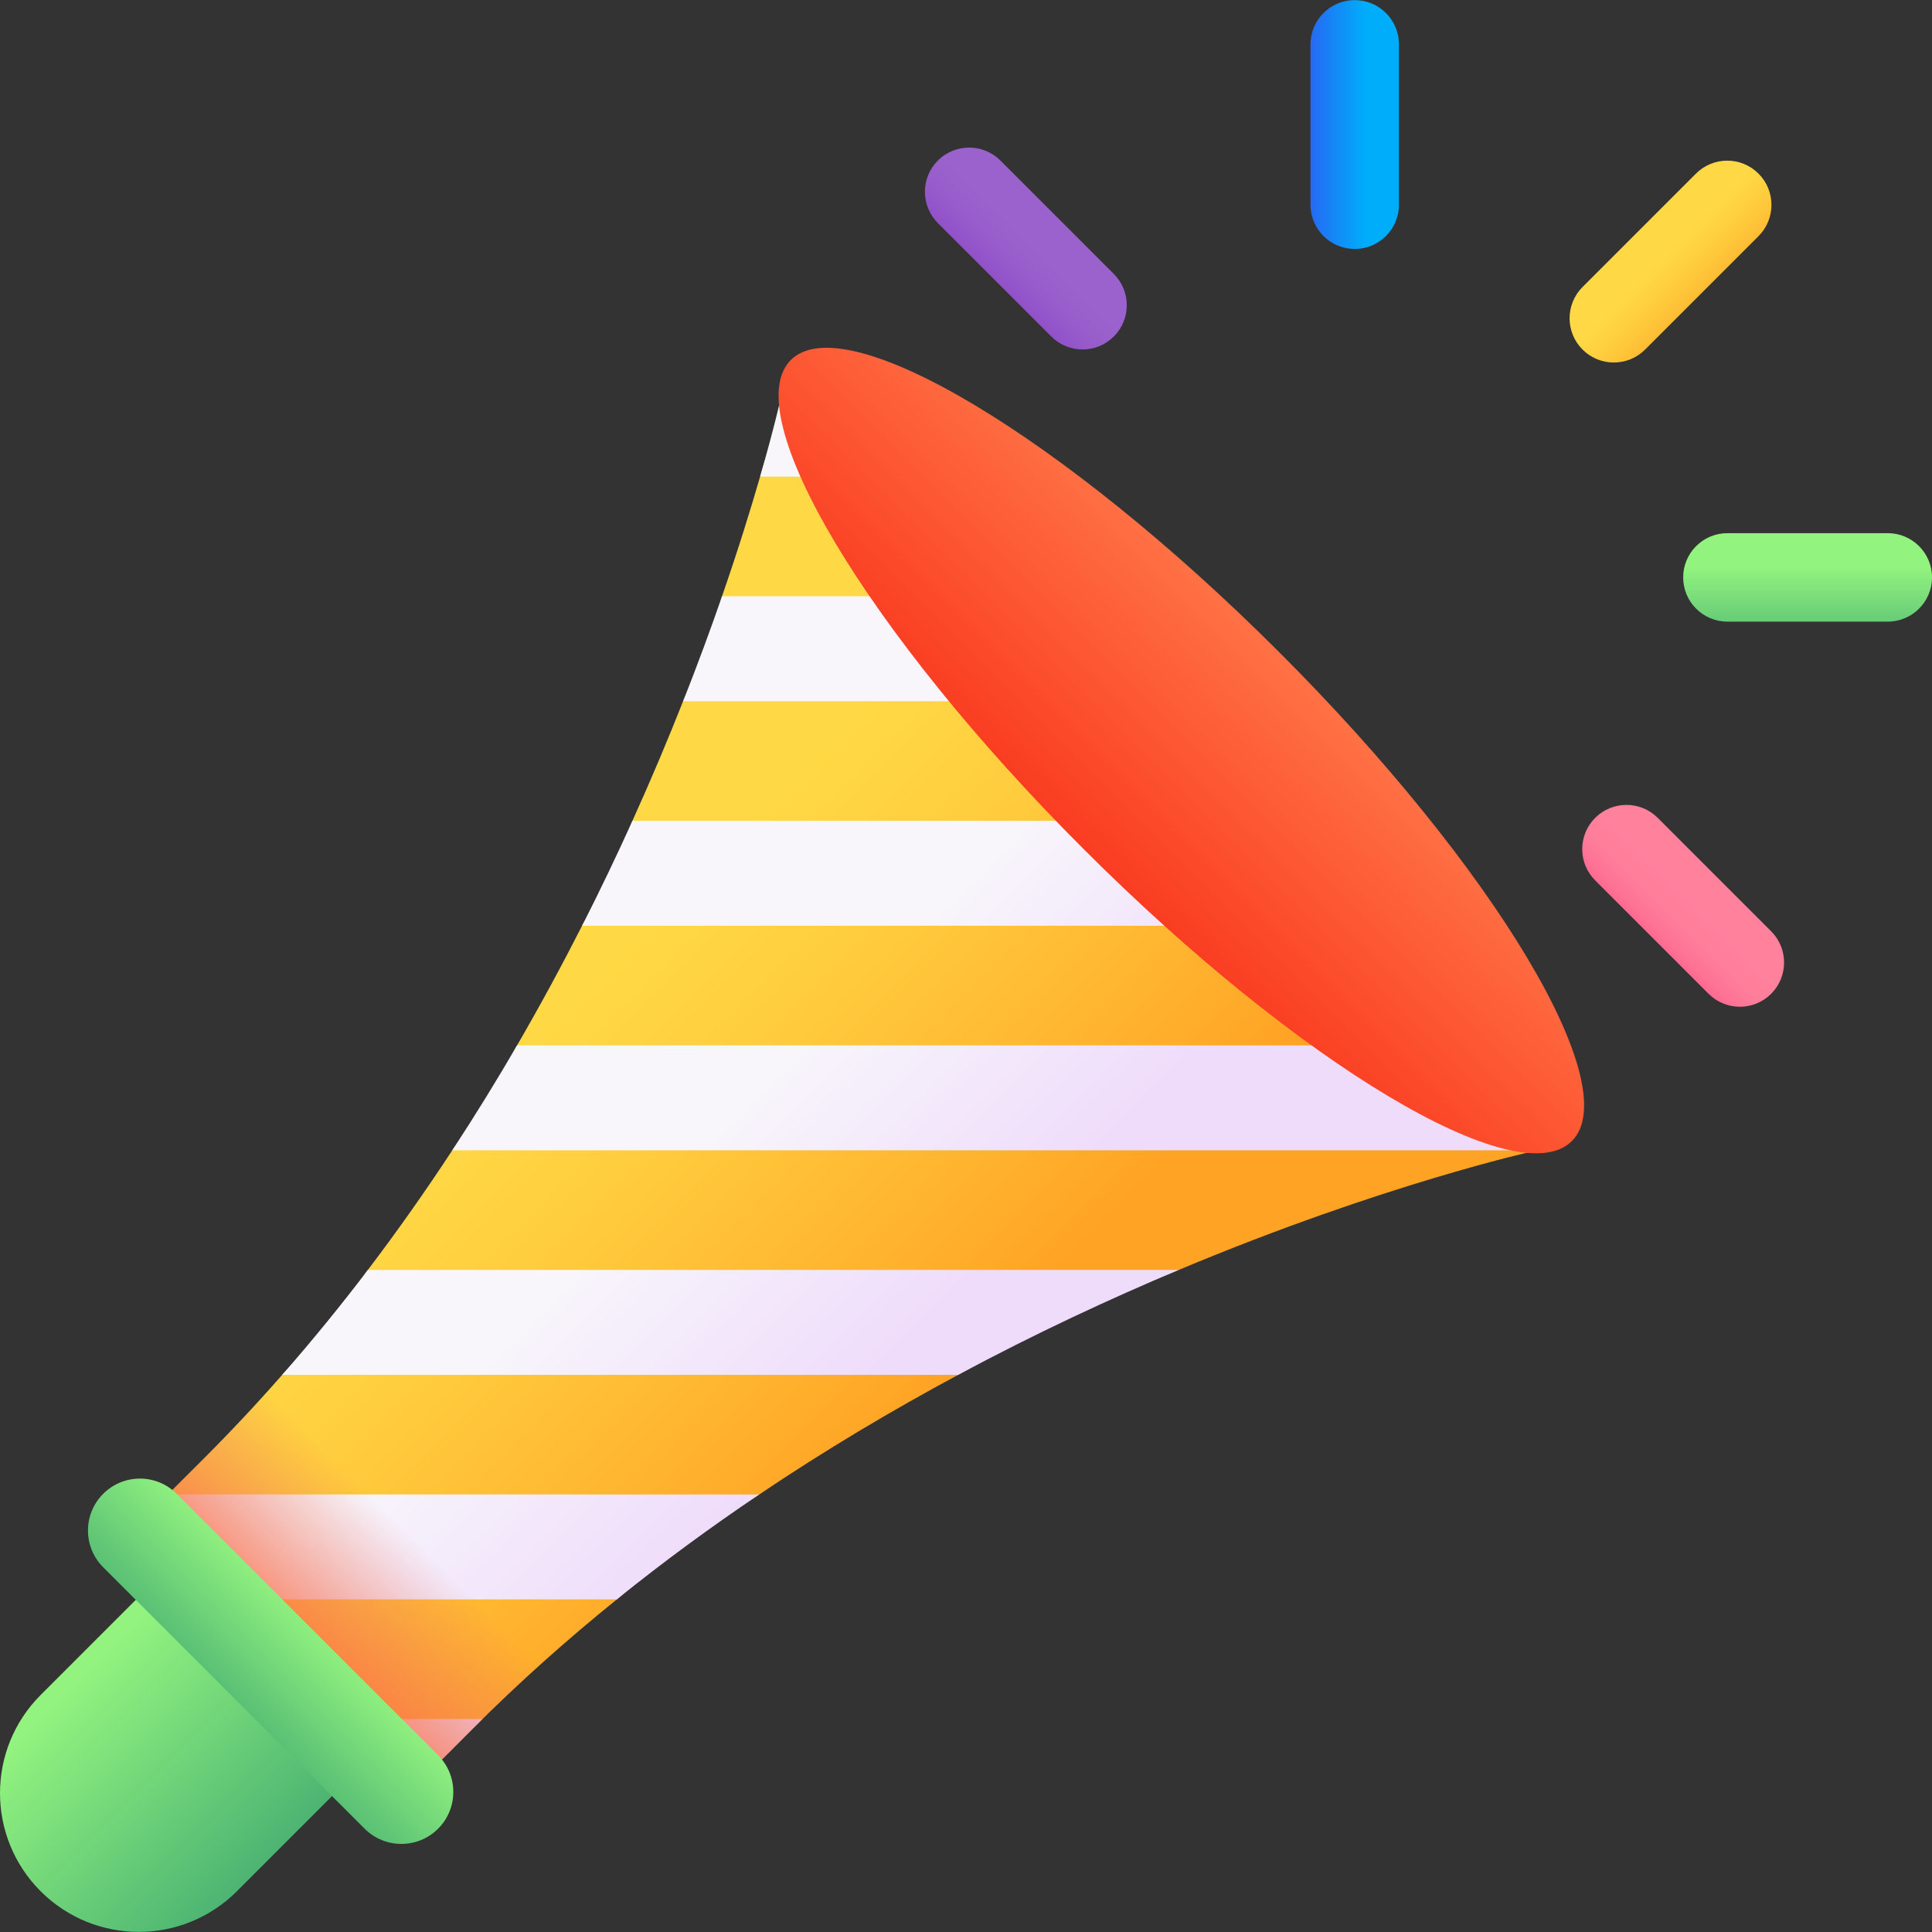 <svg xmlns:xlink="http://www.w3.org/1999/xlink" id="Capa_1" enable-background="new 0 0 510 510" height="512" viewBox="0 0 510 510"
     width="512" xmlns="http://www.w3.org/2000/svg">
    <rect x="0" y="0" width="510" height="510" fill="#333333" stroke="none"/>
    <linearGradient id="lg1">
        <stop offset="0" stop-color="#92f37f"/>
        <stop offset="1" stop-color="#4ab272"/>
    </linearGradient>
    <linearGradient id="SVGID_1_" gradientTransform="matrix(.707 .707 -.707 .707 -743.483 -959.933)"
                    gradientUnits="userSpaceOnUse" x1="1532.779" x2="1604.695" xlink:href="#lg1" y1="455.555"
                    y2="455.555"/>
    <linearGradient id="lg2">
        <stop offset="0" stop-color="#ffd945"/>
        <stop offset=".304" stop-color="#ffcd3e"/>
        <stop offset=".856" stop-color="#ffad2b"/>
        <stop offset="1" stop-color="#ffa325"/>
    </linearGradient>
    <linearGradient id="SVGID_2_" gradientTransform="matrix(.707 .707 -.707 .707 -2511.008 -774.924)"
                    gradientUnits="userSpaceOnUse" x1="2615.406" x2="2758.173" xlink:href="#lg2" y1="-1129.12"
                    y2="-1129.12"/>
    <linearGradient id="lg3">
        <stop offset="0" stop-color="#f8f6fb"/>
        <stop offset="1" stop-color="#efdcfb"/>
    </linearGradient>
    <linearGradient id="SVGID_3_" gradientTransform="matrix(.707 .707 -.707 .707 -743.483 -959.933)"
                    gradientUnits="userSpaceOnUse" x1="1547.384" x2="1624.147" xlink:href="#lg3" y1="90.563"
                    y2="90.563"/>
    <linearGradient id="SVGID_4_" gradientTransform="matrix(.707 .707 -.707 .707 -743.483 -959.933)"
                    gradientUnits="userSpaceOnUse" x1="1547.384" x2="1624.147" xlink:href="#lg3" y1="118.704"
                    y2="118.704"/>
    <linearGradient id="SVGID_5_" gradientTransform="matrix(.707 .707 -.707 .707 -743.483 -959.933)"
                    gradientUnits="userSpaceOnUse" x1="1547.384" x2="1624.147" xlink:href="#lg3" y1="149.094"
                    y2="149.094"/>
    <linearGradient id="SVGID_6_" gradientTransform="matrix(.707 .707 -.707 .707 -743.483 -959.933)"
                    gradientUnits="userSpaceOnUse" x1="1547.384" x2="1624.147" xlink:href="#lg3" y1="182.162"
                    y2="182.162"/>
    <linearGradient id="SVGID_7_" gradientTransform="matrix(.707 .707 -.707 .707 -743.483 -959.933)"
                    gradientUnits="userSpaceOnUse" x1="1547.384" x2="1624.147" xlink:href="#lg3" y1="263.533"
                    y2="263.533"/>
    <linearGradient id="SVGID_8_" gradientTransform="matrix(.707 .707 -.707 .707 -743.483 -959.933)"
                    gradientUnits="userSpaceOnUse" x1="1547.384" x2="1624.147" xlink:href="#lg3" y1="356.425"
                    y2="356.425"/>
    <linearGradient id="SVGID_9_" gradientTransform="matrix(.707 .707 -.707 .707 -743.483 -959.933)"
                    gradientUnits="userSpaceOnUse" x1="1547.384" x2="1624.147" xlink:href="#lg3" y1="403.213"
                    y2="403.213"/>
    <linearGradient id="SVGID_10_" gradientTransform="matrix(.707 .707 -.707 .707 -2511.008 -774.924)"
                    gradientUnits="userSpaceOnUse" x1="2684.108" x2="2684.108" y1="-1342.759" y2="-1243.518">
        <stop offset="0" stop-color="#ff7044"/>
        <stop offset="1" stop-color="#f82814"/>
    </linearGradient>
    <linearGradient id="SVGID_11_" gradientUnits="userSpaceOnUse" x1="106.535" x2="69.794" y1="403.436" y2="440.177">
        <stop offset="0" stop-color="#e87264" stop-opacity="0"/>
        <stop offset="1" stop-color="#ff7044"/>
    </linearGradient>
    <linearGradient id="SVGID_12_" gradientTransform="matrix(.707 .707 -.707 .707 -2511.008 -774.924)"
                    gradientUnits="userSpaceOnUse" x1="2684.108" x2="2684.108" xlink:href="#lg1" y1="-984.157"
                    y2="-946.11"/>
    <linearGradient id="SVGID_13_" gradientTransform="matrix(-.707 -.707 .707 -.707 2581.125 -224.782)"
                    gradientUnits="userSpaceOnUse" x1="1308.26" x2="1284.236" xlink:href="#lg2" y1="-1721.084"
                    y2="-1721.084"/>
    <linearGradient id="SVGID_14_" gradientTransform="matrix(.707 -.707 .707 .707 2899.696 4570.809)"
                    gradientUnits="userSpaceOnUse" x1="1329.467" x2="1305.443" y1="-4799.188" y2="-4799.188">
        <stop offset="0" stop-color="#ff819c"/>
        <stop offset=".259" stop-color="#ff7e9a"/>
        <stop offset=".476" stop-color="#fe7396"/>
        <stop offset=".676" stop-color="#fc628e"/>
        <stop offset=".867" stop-color="#fa4a83"/>
        <stop offset="1" stop-color="#f83479"/>
    </linearGradient>
    <linearGradient id="SVGID_15_" gradientTransform="matrix(.707 -.707 .707 .707 2899.696 4570.809)"
                    gradientUnits="userSpaceOnUse" x1="1329.467" x2="1305.443" y1="-5044.575" y2="-5044.575">
        <stop offset="0" stop-color="#9b62cd"/>
        <stop offset=".3" stop-color="#985dcb"/>
        <stop offset=".672" stop-color="#8f4ec7"/>
        <stop offset="1" stop-color="#833ac1"/>
    </linearGradient>
    <linearGradient id="SVGID_16_" gradientTransform="matrix(0 -1 1 0 3733.61 2107.035)" gradientUnits="userSpaceOnUse"
                    x1="1957.336" x2="1933.312" xlink:href="#lg1" y1="-3256.453" y2="-3256.453"/>
    <linearGradient id="SVGID_17_" gradientUnits="userSpaceOnUse" x1="360.33" x2="336.306" y1="32.873" y2="32.873">
        <stop offset="0" stop-color="#00adfb"/>
        <stop offset="1" stop-color="#3f3ced"/>
    </linearGradient>
    <g>
        <g>
            <path d="m62.533 499.242 34.809-34.809-51.804-51.804-34.809 34.809c-14.305 14.305-14.305 37.499 0 51.804 14.305 14.305 37.499 14.305 51.804 0z"
                  fill="url(#SVGID_1_)"/>
            <g>
                <path d="m208 105.413s-3.435 6.836-7.347 20.394c-2.455 8.507-5.776 19.246-10.084 31.665-1.391 4.011.114 8.198-1.487 12.541-1.778 4.823-6.688 9.839-8.736 15.024-3.965 10.039-8.445 20.707-13.481 31.822-2.161 4.77-1.425 9.622-3.795 14.542-2.035 4.226-7.148 8.502-9.341 12.818-5.3 10.432-11.067 21.102-17.33 31.879-2.327 4.004-1.722 8.022-4.187 12.049-3.162 5.165-9.439 10.344-12.834 15.522-6.958 10.612-14.411 21.221-22.386 31.705-3.142 4.13-3.365 8.241-6.671 12.326-4.121 5.092-11.371 10.142-15.752 15.136-6.68 7.615-13.667 15.1-20.971 22.403l-24.74 24.741 71.133 71.133 24.741-24.741c12.29-12.29 25.092-23.681 38.164-34.228 6.103-4.924 9.264-11.663 15.46-16.224 6.233-4.588 15.5-6.995 21.777-11.227 17.725-11.951 35.525-22.502 52.832-31.779 9.768-5.235 16.378-13.065 25.731-17.51 10.13-4.815 22.957-6.181 32.352-10.124 54.586-22.913 94.567-31.587 94.567-31.587z"
                      fill="url(#SVGID_2_)"/>
                <g>
                    <path d="m227.729 125.814h-27.08c3.911-13.56 5.627-21.453 5.627-21.453z" fill="url(#SVGID_3_)"/>
                    <path d="m287.009 185.094h-106.676c3.911-9.904 7.324-19.208 10.269-27.7h68.707z"
                          fill="url(#SVGID_4_)"/>
                    <path d="m346.289 244.374h-192.63c4.805-9.457 9.233-18.721 13.296-27.7h151.634z"
                          fill="url(#SVGID_5_)"/>
                    <path d="m405.559 303.644h-286.162c6.064-9.254 11.773-18.517 17.095-27.7l241.377.01z"
                          fill="url(#SVGID_6_)"/>
                    <path d="m311.164 335.224c-18.111 7.608-37.827 16.76-58.234 27.7h-178.43c7.964-9.081 15.501-18.345 22.621-27.7z"
                          fill="url(#SVGID_7_)"/>
                    <path d="m200.405 394.505c-12.636 8.512-25.232 17.715-37.594 27.7h-121.729l-12.22-12.22 15.49-15.49z"
                          fill="url(#SVGID_8_)"/>
                    <path d="m127.34 453.775c-.874.853-1.747 1.727-2.611 2.59l-24.744 24.744-27.334-27.334z"
                          fill="url(#SVGID_9_)"/>
                </g>
                <path d="m414.935 301.217c-14.306 14.306-72.058-20.252-128.993-77.187s-91.493-114.688-77.187-128.993c14.306-14.306 72.058 20.252 128.993 77.187s91.493 114.687 77.187 128.993z"
                      fill="url(#SVGID_10_)"/>
                <path d="m120.242 302.335c-18.506 28.396-40.544 56.806-66.643 82.905l-24.741 24.74 71.132 71.133 24.741-24.741c26.099-26.099 54.509-48.137 82.905-66.643z"
                      fill="url(#SVGID_11_)"/>
                <path d="m96.251 482.732-69.012-69.012c-5.355-5.355-5.355-14.037 0-19.392 5.355-5.355 14.037-5.355 19.392 0l69.012 69.012c5.355 5.355 5.355 14.037 0 19.392-5.355 5.355-14.037 5.355-19.392 0z"
                      fill="url(#SVGID_12_)"/>
            </g>
        </g>
        <g>
            <g>
                <path d="m464.201 45.828c4.56 4.56 4.56 11.952 0 16.511l-29.936 29.936c-4.56 4.56-11.952 4.56-16.511 0-4.56-4.56-4.56-11.952 0-16.511l29.936-29.936c4.559-4.56 11.952-4.56 16.511 0z"
                      fill="url(#SVGID_13_)"/>
            </g>
            <path d="m467.534 262.341c-4.56 4.56-11.952 4.56-16.512 0l-29.936-29.936c-4.56-4.56-4.56-11.952 0-16.511 4.56-4.56 11.952-4.56 16.511 0l29.936 29.936c4.56 4.559 4.56 11.951.001 16.511z"
                  fill="url(#SVGID_14_)"/>
            <path d="m294.019 88.826c-4.56 4.56-11.952 4.56-16.511 0l-29.936-29.936c-4.56-4.56-4.56-11.952 0-16.511 4.56-4.56 11.952-4.56 16.511 0l29.936 29.936c4.56 4.559 4.56 11.952 0 16.511z"
                  fill="url(#SVGID_15_)"/>
            <g>
                <path d="m510 152.418c0 6.448-5.227 11.675-11.675 11.675h-42.335c-6.448 0-11.675-5.227-11.675-11.675 0-6.448 5.227-11.675 11.675-11.675h42.335c6.448 0 11.675 5.227 11.675 11.675z"
                      fill="url(#SVGID_16_)"/>
            </g>
            <g>
                <path d="m357.611 65.715c-6.448 0-11.675-5.227-11.675-11.675v-42.336c0-6.448 5.227-11.675 11.675-11.675 6.448 0 11.675 5.227 11.675 11.675v42.336c0 6.448-5.227 11.675-11.675 11.675z"
                      fill="url(#SVGID_17_)"/>
            </g>
        </g>
    </g>
</svg>